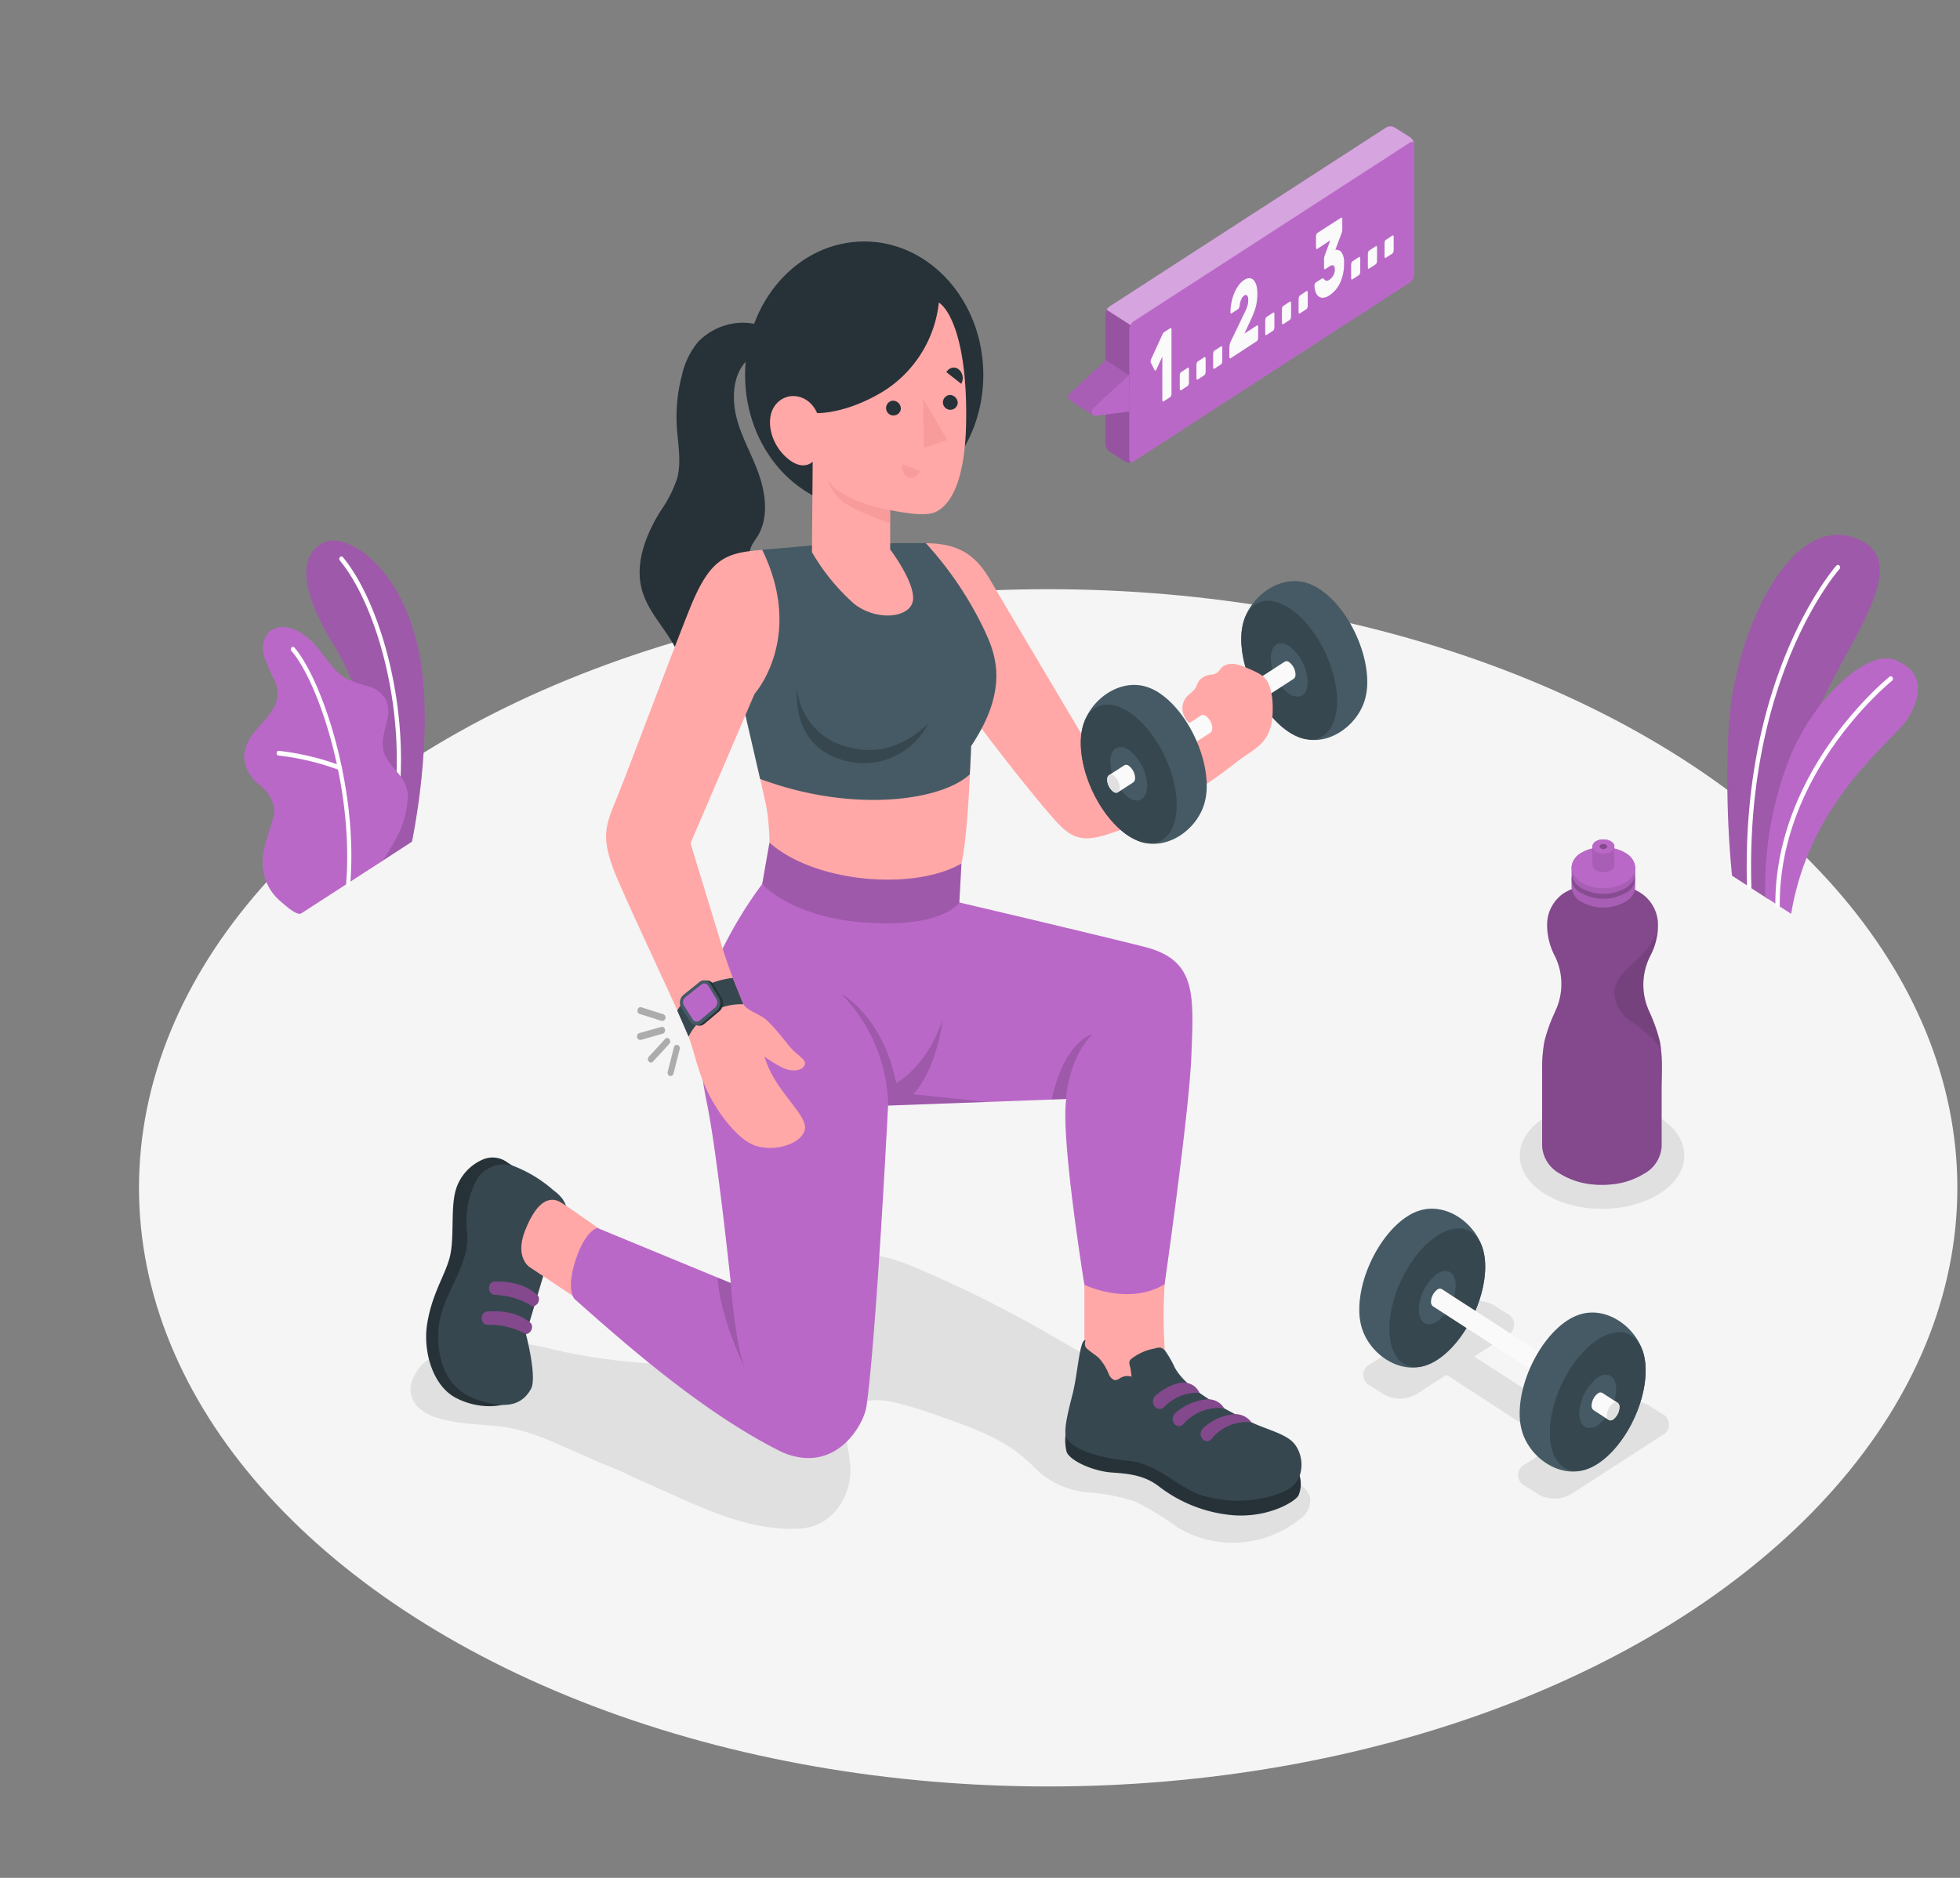 <svg xmlns="http://www.w3.org/2000/svg" xmlns:xlink="http://www.w3.org/1999/xlink" width="240" height="230" viewBox="0 0 240 230">
  <rect x="0" y="0" width="240" height="230" fill="#808080" stroke="none"/>
  <defs>
    <clipPath id="clip-path">
      <rect id="Rectangle_124" data-name="Rectangle 124" width="240" height="230" transform="translate(0.25)" fill="#fff" stroke="#707070" stroke-width="1"/>
    </clipPath>
  </defs>
  <g id="Mask_Group_5" data-name="Mask Group 5" transform="translate(-0.25)" clip-path="url(#clip-path)">
    <g id="Workout-amico_1_" data-name="Workout-amico (1)" transform="translate(17.269 15.478)">
      <g id="freepik--Floor--inject-16--inject-53" transform="translate(0 56.686)">
        <ellipse id="freepik--floor--inject-16--inject-53-2" data-name="freepik--floor--inject-16--inject-53" cx="111.328" cy="73.32" rx="111.328" ry="73.32" fill="#f5f5f5"/>
      </g>
      <g id="freepik--Shadows--inject-16--inject-53" transform="translate(33.251 119.531)">
        <path id="freepik--Shadow--inject-16--inject-53" d="M88.326,352.719c2.754.612,5.643.45,8.4,1.073a30.525,30.525,0,0,1,5.521,2q2.427,1.046,4.845,2.135a37.5,37.5,0,0,1,4.2,1.842c6.534,2.731,13.171,6.661,20.368,6.19a6.185,6.185,0,0,0,4.456-2.451,7.763,7.763,0,0,0,1.561-5.282c-.1-1.533-.649-3.05-.467-4.578.537-4.092,3.888-3.663,6.581-2.967,1.573.408,3.122.905,4.667,1.46,4.042,1.455,8.3,2.815,11.514,6.1a10.582,10.582,0,0,0,6.856,3.3,23.425,23.425,0,0,1,5.736,1.109,33.153,33.153,0,0,1,5.134,3.139,13.091,13.091,0,0,0,14.987-.958,2.81,2.81,0,0,0,1.325-2.4c-.345-2.365-3.878-2.846-5.377-3.84-2.7-1.8-5.419-3.584-8.154-5.326q-8.214-5.232-16.615-10.046a152.424,152.424,0,0,0-18.38-9.3c-3.113-1.266-6.665-2.334-9.643-.7-2.4,1.313-3.351,3.809-4.91,6.028a17.686,17.686,0,0,1-5.465,5.353,12.708,12.708,0,0,1-5.512,1.235,73.393,73.393,0,0,1-18.669-1.81,29.922,29.922,0,0,0-7.883-.984c-2.838.194-7.468,1.01-9.04,4.081a4.558,4.558,0,0,0-.527,1.57,3.123,3.123,0,0,0,.933,2.412,5.284,5.284,0,0,0,2.147,1.235A12.4,12.4,0,0,0,88.326,352.719Z" transform="translate(-83.832 -313.755)" fill="#e0e0e0"/>
        <ellipse id="freepik--shadow--inject-16--inject-53-2" data-name="freepik--shadow--inject-16--inject-53" cx="10.077" cy="6.525" rx="10.077" ry="6.525" transform="translate(135.821)" fill="#e0e0e0"/>
        <path id="freepik--shadow--inject-16--inject-53-3" data-name="freepik--shadow--inject-16--inject-53" d="M355.21,366.959l-1.647-1.046a1.441,1.441,0,0,1,0-2.616l3.65-2.381-13.255-8.6-3.664,2.375a4.04,4.04,0,0,1-4.042,0l-1.648-1.046a1.441,1.441,0,0,1,0-2.616l11.127-7.221a4.04,4.04,0,0,1,4.042,0l1.643,1.046a1.438,1.438,0,0,1,0,2.616l-4.047,2.616,13.269,8.591,4.051-2.616a4.04,4.04,0,0,1,4.042,0l1.648,1.046a1.441,1.441,0,0,1,0,2.616l-11.127,7.2a4.04,4.04,0,0,1-4.042.037Z" transform="translate(-217.116 -318.943)" fill="#e0e0e0"/>
      </g>
      <g id="freepik--Plants--inject-16--inject-53" transform="translate(12.864 50.031)">
        <g id="freepik--plants--inject-16--inject-53-2" data-name="freepik--plants--inject-16--inject-53" transform="translate(181.591)">
          <path id="Path_1133" data-name="Path 1133" d="M434.288,208.571l-4.448-2.878a121.338,121.338,0,0,1-.364-18.941c1.017-11.621,7.71-25.6,15.7-22.316s-3.664,15.116-6.254,24.968S434.288,208.571,434.288,208.571Z" transform="translate(-429.228 -163.951)" fill="#ba68c8"/>
          <path id="Path_1134" data-name="Path 1134" d="M434.288,208.571l-4.448-2.878a121.338,121.338,0,0,1-.364-18.941c1.017-11.621,7.71-25.6,15.7-22.316s-3.664,15.116-6.254,24.968S434.288,208.571,434.288,208.571Z" transform="translate(-429.228 -163.951)" opacity="0.15"/>
          <path id="Path_1135" data-name="Path 1135" d="M434.7,210.707h0a.291.291,0,0,0,.257-.309c-.779-25.816,10.683-38.8,10.8-38.928a.331.331,0,0,0-.018-.4.25.25,0,0,0-.36-.025c-.121.131-11.747,13.3-10.959,39.378a.315.315,0,0,0,.086.21A.25.25,0,0,0,434.7,210.707Z" transform="translate(-431.974 -167.3)" fill="#fff"/>
          <path id="Path_1136" data-name="Path 1136" d="M442.4,224.161l-3.164-2.051a43.358,43.358,0,0,1,2.665-16.22c2.8-7.749,9.708-14.174,13.19-12.824s3.393,4.118,1.694,7.016S444.771,209.9,442.4,224.161Z" transform="translate(-434.549 -177.746)" fill="#ba68c8"/>
          <path id="Path_1137" data-name="Path 1137" d="M442.17,225.37h0a.289.289,0,0,0,.271-.3c-.065-16.319,13.6-27.349,13.745-27.459a.328.328,0,0,0,.061-.424.26.26,0,0,0-.174-.124.241.241,0,0,0-.2.056c-.14.11-14.034,11.323-13.974,27.956A.293.293,0,0,0,442.17,225.37Z" transform="translate(-435.985 -179.735)" fill="#fff"/>
        </g>
        <g id="freepik--plants--inject-16--inject-53-3" data-name="freepik--plants--inject-16--inject-53" transform="translate(0 0.696)">
          <path id="Path_1138" data-name="Path 1138" d="M65.692,204.591l3.734-2.428s2.236-10.391,1.358-19.762c-1.251-13.149-8.975-18.093-11.911-16.963s-3.785,4.96,1.073,12.793C62.793,182.866,66.336,192.494,65.692,204.591Z" transform="translate(-48.863 -165.282)" fill="#ba68c8"/>
          <g id="Group_382" data-name="Group 382" transform="translate(7.623)" opacity="0.15">
            <path id="Path_1139" data-name="Path 1139" d="M65.692,204.591l3.734-2.428s2.236-10.391,1.358-19.762c-1.251-13.149-8.975-18.093-11.911-16.963s-3.785,4.96,1.073,12.793C62.793,182.866,66.336,192.494,65.692,204.591Z" transform="translate(-56.486 -165.282)"/>
          </g>
          <path id="Path_1140" data-name="Path 1140" d="M71.862,201.268h-.037a.254.254,0,0,1-.172-.118.316.316,0,0,1-.042-.222C73.664,188.8,69.883,175.175,65.2,169.5a.319.319,0,0,1,.024-.4.241.241,0,0,1,.359,0c4.765,5.755,8.62,19.626,6.534,31.917a.263.263,0,0,1-.257.246Z" transform="translate(-53.479 -167.066)" fill="#fff"/>
          <path id="Path_1141" data-name="Path 1141" d="M47.161,220.633c-.593.34-2.17-1.172-2.609-1.538a6.109,6.109,0,0,1-1.722-2.454,6.48,6.48,0,0,1-.3-3.49A14.977,14.977,0,0,1,43,211.33c.182-.591.359-1.177.541-1.763a5.036,5.036,0,0,0,.313-1.795,4.709,4.709,0,0,0-1.867-2.93,4.639,4.639,0,0,1-1.83-3.485,5.438,5.438,0,0,1,1.325-2.993c.667-.858,1.447-1.606,2.058-2.511a3.94,3.94,0,0,0,.742-2.276,4.141,4.141,0,0,0-.383-1.455,21.747,21.747,0,0,1-1.265-2.946,3.14,3.14,0,0,1,.579-3.024,2.843,2.843,0,0,1,2.292-.523,4.919,4.919,0,0,1,2.063.947c2.03,1.418,3.094,4.259,5.26,5.384a20.642,20.642,0,0,0,2.656.905,3.37,3.37,0,0,1,2.133,1.821c.733,1.863-.877,4.024-.392,5.986.429,1.737,1.867,2.475,2.642,4.06a4.06,4.06,0,0,1,.289,2.26,11.754,11.754,0,0,1-1.013,3.736,34,34,0,0,1-2,3.448Z" transform="translate(-40.152 -174.967)" fill="#ba68c8"/>
          <path id="Path_1142" data-name="Path 1142" d="M59.443,219.464h0a.29.29,0,0,1-.243-.319c.933-11.537-3.332-24.592-6.7-28.479a.319.319,0,0,1,0-.413.242.242,0,0,1,.369,0C56.3,194.265,60.68,207.5,59.7,219.2A.271.271,0,0,1,59.443,219.464Z" transform="translate(-46.698 -177.146)" fill="#fff"/>
          <path id="Path_1143" data-name="Path 1143" d="M56.432,216.852a.186.186,0,0,1-.075,0,31.538,31.538,0,0,0-7.421-1.774.254.254,0,0,1-.178-.1.317.317,0,0,1-.06-.215.29.29,0,0,1,.09-.2.229.229,0,0,1,.194-.06,31.991,31.991,0,0,1,7.552,1.805.3.3,0,0,1,.159.331.27.27,0,0,1-.262.234Z" transform="translate(-44.709 -188.745)" fill="#fff"/>
        </g>
      </g>
      <g id="freepik--Dumbbell--inject-16--inject-53" transform="translate(149.421 132.563)">
        <g id="freepik--dumbbell--inject-16--inject-53-2" data-name="freepik--dumbbell--inject-16--inject-53">
          <path id="Path_1144" data-name="Path 1144" d="M347.9,326.732h0c-.877-3.207-4.448-5.86-7.79-4.814h0a6.021,6.021,0,0,0-1.5.717c-3.244,2.093-5.867,7.194-5.867,11.391a7.571,7.571,0,0,0,.261,2.093h0c.873,3.207,4.448,5.844,7.79,4.793h0a6.021,6.021,0,0,0,1.5-.717c3.239-2.093,5.867-7.2,5.867-11.4a7.633,7.633,0,0,0-.261-2.067Z" transform="translate(-332.738 -321.687)" fill="#455a64"/>
          <path id="Path_1145" data-name="Path 1145" d="M346.5,342.384c3.239-2.093,5.867-7.2,5.867-11.4s-2.628-5.9-5.867-3.8-5.867,7.194-5.867,11.391S343.258,344.482,346.5,342.384Z" transform="translate(-336.947 -323.881)" fill="#37474f"/>
          <path id="Path_1146" data-name="Path 1146" d="M350.624,336.586c1.246-.806,2.254-.152,2.254,1.465a5.752,5.752,0,0,1-2.254,4.379c-1.246.806-2.254.152-2.254-1.46A5.764,5.764,0,0,1,350.624,336.586Z" transform="translate(-341.074 -328.626)" fill="#455a64"/>
          <path id="Path_1147" data-name="Path 1147" d="M353.084,340.987a1.972,1.972,0,0,1-.77,1.5.506.506,0,0,1-.518.078l-.056-.037a.671.671,0,0,1-.2-.523,1.987,1.987,0,0,1,.775-1.5.5.5,0,0,1,.518-.073l.056.031A.666.666,0,0,1,353.084,340.987Z" transform="translate(-342.763 -330.604)" fill="#37474f"/>
          <path id="Path_1148" data-name="Path 1148" d="M365.48,349.008a1.978,1.978,0,0,1-.77,1.5.6.6,0,0,1-.336.115.474.474,0,0,1-.257-.084L351.8,342.567l-.056-.037a.671.671,0,0,1-.2-.523,1.987,1.987,0,0,1,.775-1.5.5.5,0,0,1,.518-.073l.056.031,12.322,7.974A.628.628,0,0,1,365.48,349.008Z" transform="translate(-342.763 -330.604)" fill="#fafafa"/>
          <path id="Path_1149" data-name="Path 1149" d="M389.993,351.035h0c-.873-3.207-4.448-5.86-7.79-4.808h0a6.121,6.121,0,0,0-1.508.717c-3.239,2.093-5.867,7.2-5.867,11.4a7.758,7.758,0,0,0,.261,2.093h0c.877,3.207,4.448,5.844,7.79,4.8h0a5.916,5.916,0,0,0,1.5-.717c3.239-2.093,5.867-7.2,5.867-11.391A7.643,7.643,0,0,0,389.993,351.035Z" transform="translate(-355.184 -333.275)" fill="#455a64"/>
          <path id="Path_1150" data-name="Path 1150" d="M388.607,366.689c3.239-2.093,5.867-7.2,5.867-11.391s-2.628-5.9-5.867-3.8-5.871,7.2-5.867,11.4S385.363,368.788,388.607,366.689Z" transform="translate(-359.403 -335.472)" fill="#37474f"/>
          <path id="Path_1151" data-name="Path 1151" d="M392.729,360.895c1.246-.806,2.254-.157,2.254,1.46a5.752,5.752,0,0,1-2.254,4.379c-1.246.806-2.259.152-2.259-1.46A5.756,5.756,0,0,1,392.729,360.895Z" transform="translate(-363.525 -340.215)" fill="#455a64"/>
          <path id="Path_1152" data-name="Path 1152" d="M395.234,365.284a1.978,1.978,0,0,1-.77,1.5.506.506,0,0,1-.518.079.161.161,0,0,1-.056-.037.67.67,0,0,1-.2-.523,1.982,1.982,0,0,1,.775-1.507.506.506,0,0,1,.513-.073l.056.037a.653.653,0,0,1,.2.523Z" transform="translate(-365.241 -342.187)" fill="#37474f"/>
          <path id="Path_1153" data-name="Path 1153" d="M397.1,366.5a1.961,1.961,0,0,1-.77,1.5.6.6,0,0,1-.336.115.431.431,0,0,1-.257-.084l-1.792-1.162a.16.16,0,0,1-.056-.037.67.67,0,0,1-.2-.523,1.982,1.982,0,0,1,.775-1.507.506.506,0,0,1,.513-.073l.056.037,1.8,1.156a.635.635,0,0,1,.271.581Z" transform="translate(-365.241 -342.187)" fill="#fafafa"/>
          <path id="Path_1154" data-name="Path 1154" d="M399.233,367.584a1.978,1.978,0,0,1-.77,1.507.514.514,0,0,1-.518.073l-.056-.037a.659.659,0,0,1-.2-.523,1.982,1.982,0,0,1,.775-1.5.506.506,0,0,1,.518-.078l.056.037A.666.666,0,0,1,399.233,367.584Z" transform="translate(-367.374 -343.284)" fill="#e0e0e0"/>
        </g>
      </g>
      <g id="freepik--Bottle--inject-16--inject-53" transform="translate(171.801 87.332)">
        <g id="freepik--Water--inject-16--inject-53">
          <path id="Path_1155" data-name="Path 1155" d="M395.126,262.3a19.947,19.947,0,0,0-1.176-3.411c-.051-.126-.107-.251-.163-.372a7.777,7.777,0,0,1,.084-6.593l.107-.209a8.172,8.172,0,0,0,.91-3.882,4.68,4.68,0,0,0-1.974-3.663,7.008,7.008,0,0,0-.933-.523,1.766,1.766,0,0,1-.994-1.627V240.01H385.25v2.009a1.752,1.752,0,0,1-1,1.617,6.126,6.126,0,0,0-.933.492,4.677,4.677,0,0,0-2,3.663,8.2,8.2,0,0,0,.882,3.888l.1.194a7.759,7.759,0,0,1,.047,6.608c-.056.126-.112.246-.163.371a19.38,19.38,0,0,0-1.2,3.4,17.9,17.9,0,0,0-.28,3.464l0,9.345a4.108,4.108,0,0,0,2.128,3.359,9.255,9.255,0,0,0,4.149,1.36,11.419,11.419,0,0,0,2.072,0,9.25,9.25,0,0,0,4.126-1.319,4.089,4.089,0,0,0,2.156-3.338v-6.771c0-.842.033-1.721.037-2.616A17.817,17.817,0,0,0,395.126,262.3Z" transform="translate(-380.69 -237.514)" fill="#ba68c8"/>
          <path id="Path_1156" data-name="Path 1156" d="M395.126,262.3a19.947,19.947,0,0,0-1.176-3.411c-.051-.126-.107-.251-.163-.372a7.777,7.777,0,0,1,.084-6.593l.107-.209a8.172,8.172,0,0,0,.91-3.882,4.68,4.68,0,0,0-1.974-3.663,7.008,7.008,0,0,0-.933-.523,1.766,1.766,0,0,1-.994-1.627V240.01H385.25v2.009a1.752,1.752,0,0,1-1,1.617,6.126,6.126,0,0,0-.933.492,4.677,4.677,0,0,0-2,3.663,8.2,8.2,0,0,0,.882,3.888l.1.194a7.759,7.759,0,0,1,.047,6.608c-.056.126-.112.246-.163.371a19.38,19.38,0,0,0-1.2,3.4,17.9,17.9,0,0,0-.28,3.464l0,9.345a4.108,4.108,0,0,0,2.128,3.359,9.255,9.255,0,0,0,4.149,1.36,11.419,11.419,0,0,0,2.072,0,9.25,9.25,0,0,0,4.126-1.319,4.089,4.089,0,0,0,2.156-3.338v-6.771c0-.842.033-1.721.037-2.616A17.817,17.817,0,0,0,395.126,262.3Z" transform="translate(-380.69 -237.514)" opacity="0.3"/>
          <path id="Path_1157" data-name="Path 1157" d="M403.974,259.6l.107-.209a8.134,8.134,0,0,0,.891-3.286,6.242,6.242,0,0,1-.546,1.329,12.2,12.2,0,0,1-2.581,3.024c-.985.9-2.077,1.92-2.2,3.338a4.187,4.187,0,0,0,1.722,3.443,29.982,29.982,0,0,1,3.01,2.37,8.369,8.369,0,0,1,1,1.4q-.049-.527-.149-1.046a19.8,19.8,0,0,0-1.176-3.411c-.051-.126-.107-.251-.163-.371A7.777,7.777,0,0,1,403.974,259.6Z" transform="translate(-390.793 -245.185)" opacity="0.1"/>
          <path id="Path_1158" data-name="Path 1158" d="M388.43,241.966v1.083a2.2,2.2,0,0,0,1.139,1.795,5.488,5.488,0,0,0,5.507,0,2.639,2.639,0,0,0,.859-.832,1.77,1.77,0,0,0,.289-.942v-1.1a1.248,1.248,0,0,0-.028-.293,2.307,2.307,0,0,0-1.1-1.5l-.056-.037a5.54,5.54,0,0,0-5.456,0,2.284,2.284,0,0,0-1.115,1.486A1.339,1.339,0,0,0,388.43,241.966Z" transform="translate(-384.817 -237.236)" fill="#ba68c8"/>
          <path id="Path_1159" data-name="Path 1159" d="M388.43,241.966v1.083a2.2,2.2,0,0,0,1.139,1.795,5.488,5.488,0,0,0,5.507,0,2.639,2.639,0,0,0,.859-.832,1.77,1.77,0,0,0,.289-.942v-1.1a1.248,1.248,0,0,0-.028-.293,2.307,2.307,0,0,0-1.1-1.5l-.056-.037a5.54,5.54,0,0,0-5.456,0,2.284,2.284,0,0,0-1.115,1.486A1.339,1.339,0,0,0,388.43,241.966Z" transform="translate(-384.817 -237.236)" opacity="0.1"/>
          <path id="Path_1160" data-name="Path 1160" d="M395.068,243.8a1.963,1.963,0,0,0,0-3.568,5.488,5.488,0,0,0-5.507,0,1.958,1.958,0,0,0,0,3.563A5.488,5.488,0,0,0,395.068,243.8Z" transform="translate(-384.809 -237.268)" opacity="0.2"/>
          <path id="Path_1161" data-name="Path 1161" d="M388.44,239.578v.654a1.375,1.375,0,0,0,.033.3,2.289,2.289,0,0,0,1.106,1.491,4.967,4.967,0,0,0,2.432.738,5.259,5.259,0,0,0,3.08-.717,2.769,2.769,0,0,0,.854-.827,1.724,1.724,0,0,0,.257-.649,1.267,1.267,0,0,0,.033-.3v-.67a2.19,2.19,0,0,0-1.129-1.789l-.21-.126a5.544,5.544,0,0,0-5.3.1A2.188,2.188,0,0,0,388.44,239.578Z" transform="translate(-384.823 -236.109)" fill="#ba68c8"/>
          <path id="Path_1162" data-name="Path 1162" d="M388.44,239.578v.654a1.375,1.375,0,0,0,.033.3,2.289,2.289,0,0,0,1.106,1.491,4.967,4.967,0,0,0,2.432.738,5.259,5.259,0,0,0,3.08-.717,2.769,2.769,0,0,0,.854-.827,1.724,1.724,0,0,0,.257-.649,1.267,1.267,0,0,0,.033-.3v-.67a2.19,2.19,0,0,0-1.129-1.789l-.21-.126a5.544,5.544,0,0,0-5.3.1A2.188,2.188,0,0,0,388.44,239.578Z" transform="translate(-384.823 -236.109)" opacity="0.1"/>
          <path id="Path_1163" data-name="Path 1163" d="M388.44,239.556c0,1.387,1.736,2.517,3.888,2.527s3.9-1.1,3.9-2.491-1.736-2.522-3.888-2.532S388.445,238.169,388.44,239.556Z" transform="translate(-384.823 -236.108)" fill="#ba68c8"/>
          <path id="Path_1164" data-name="Path 1164" d="M393.906,236.118v2.26a.4.4,0,0,0,0,.1.8.8,0,0,0,.383.523,1.684,1.684,0,0,0,.845.256,1.827,1.827,0,0,0,1.064-.251,1,1,0,0,0,.3-.283.646.646,0,0,0,.089-.225.8.8,0,0,0,0-.1v-2.271a.754.754,0,0,0-.392-.617l-.075-.042a1.9,1.9,0,0,0-1.834.031.769.769,0,0,0-.378.617Z" transform="translate(-387.736 -235.244)" fill="#ba68c8"/>
          <path id="Path_1165" data-name="Path 1165" d="M393.906,236.118v2.26a.4.4,0,0,0,0,.1.8.8,0,0,0,.383.523,1.684,1.684,0,0,0,.845.256,1.827,1.827,0,0,0,1.064-.251,1,1,0,0,0,.3-.283.646.646,0,0,0,.089-.225.8.8,0,0,0,0-.1v-2.271a.754.754,0,0,0-.392-.617l-.075-.042a1.9,1.9,0,0,0-1.834.031.769.769,0,0,0-.378.617Z" transform="translate(-387.736 -235.244)" opacity="0.1"/>
          <path id="Path_1166" data-name="Path 1166" d="M393.91,236.1c0,.481.6.874,1.349.879s1.349-.387,1.353-.863-.6-.874-1.349-.879S393.915,235.638,393.91,236.1Z" transform="translate(-387.74 -235.24)" fill="#ba68c8"/>
          <path id="Path_1167" data-name="Path 1167" d="M395.78,236.619c0,.173.215.309.467.309s.467-.136.467-.3-.215-.309-.467-.314S395.78,236.446,395.78,236.619Z" transform="translate(-388.737 -235.75)" fill="#ba68c8" opacity="0.5"/>
          <path id="Path_1168" data-name="Path 1168" d="M395.78,236.619c0,.173.215.309.467.309s.467-.136.467-.3-.215-.309-.467-.314S395.78,236.446,395.78,236.619Z" transform="translate(-388.737 -235.75)" opacity="0.3"/>
        </g>
      </g>
      <g id="freepik--speech-bubble--inject-16--inject-53" transform="translate(113.79 0)">
        <g id="freepik--speach-bubble--inject-16--inject-53">
          <path id="Path_1169" data-name="Path 1169" d="M300.5,68.474,266.643,90.392a1.336,1.336,0,0,0-.523,1.015v15.78a1.312,1.312,0,0,0,.527,1.01l1.867,1.177a1.063,1.063,0,0,0,1.045,0L303.4,87.446a1.319,1.319,0,0,0,.523-1.01V70.651a1.319,1.319,0,0,0-.523-1.01l-1.867-1.172a1.059,1.059,0,0,0-1.036.005Z" transform="translate(-261.581 -68.333)" fill="#ba68c8"/>
          <path id="Path_1170" data-name="Path 1170" d="M272.38,110.76V95.005a1.334,1.334,0,0,1,.523-1.046L306.74,72.046c.289-.188.523-.037.523.335V88.167a1.319,1.319,0,0,1-.523,1.01L272.884,111.1C272.613,111.283,272.38,111.136,272.38,110.76Z" transform="translate(-264.919 -70.063)" fill="#ba68c8"/>
          <path id="Path_1171" data-name="Path 1171" d="M269.57,129.849a1.075,1.075,0,0,1-1.045,0l-1.867-1.177a1.311,1.311,0,0,1-.527-1V111.886a1.3,1.3,0,0,1,.168-.6l2.908,1.863a1.289,1.289,0,0,0-.154.576v15.781C269.047,129.849,269.262,130.048,269.57,129.849Z" transform="translate(-261.586 -88.812)" opacity="0.2"/>
          <path id="Path_1172" data-name="Path 1172" d="M304.125,70.543c-.042-.3-.257-.4-.518-.235L269.751,92.226a1.114,1.114,0,0,0-.369.439L266.47,90.8a1.144,1.144,0,0,1,.359-.419L300.69,68.471a1.039,1.039,0,0,1,1.045,0l1.867,1.172a1.323,1.323,0,0,1,.523.9Z" transform="translate(-261.767 -68.33)" fill="#fff" opacity="0.4"/>
          <path id="Path_1173" data-name="Path 1173" d="M259.505,129.821c-.331-.22-2.8-1.769-2.866-1.821a.526.526,0,0,1-.241-.389.562.562,0,0,1,.138-.448l4.443-4.123,2.875,1.831L259.417,129a.594.594,0,0,0-.122.433A.563.563,0,0,0,259.505,129.821Z" transform="translate(-256.394 -94.414)" fill="#ba68c8"/>
          <path id="Path_1174" data-name="Path 1174" d="M259.505,129.821c-.331-.22-2.8-1.769-2.866-1.821a.526.526,0,0,1-.241-.389.562.562,0,0,1,.138-.448l4.443-4.123,2.875,1.831L259.417,129a.594.594,0,0,0-.122.433A.563.563,0,0,0,259.505,129.821Z" transform="translate(-256.394 -94.414)" opacity="0.1"/>
          <path id="Path_1175" data-name="Path 1175" d="M267.144,126.5l-4.443,4.123a.569.569,0,0,0-.109.556.476.476,0,0,0,.408.339l4.145-.523Z" transform="translate(-259.684 -96.064)" fill="#ba68c8"/>
          <path id="Path_1176" data-name="Path 1176" d="M278.04,119.807a.465.465,0,0,1-.033-.225.829.829,0,0,1,.07-.262l1.3-2.836.117-.246a.505.505,0,0,1,.163-.2l.737-.476a.074.074,0,0,1,.117,0,.331.331,0,0,1,.047.2v7.8a.735.735,0,0,1-.047.262.316.316,0,0,1-.117.167l-.793.523a.078.078,0,0,1-.117,0,.332.332,0,0,1-.047-.2v-5.285l-.723,1.57a.231.231,0,0,1-.121.141.1.1,0,0,1-.107-.052Z" transform="translate(-267.919 -90.836)" fill="#fafafa"/>
          <path id="Path_1177" data-name="Path 1177" d="M286.769,126.625a.735.735,0,0,1-.047.262.316.316,0,0,1-.117.167l-.793.523a.077.077,0,0,1-.063.014.084.084,0,0,1-.053-.04.32.32,0,0,1-.047-.194v-1.57a.735.735,0,0,1,.047-.262.316.316,0,0,1,.117-.167l.793-.523a.078.078,0,0,1,.117,0,.331.331,0,0,1,.047.2Z" transform="translate(-271.995 -95.258)" fill="#fafafa"/>
          <path id="Path_1178" data-name="Path 1178" d="M291.144,124.115a.721.721,0,0,1-.051.262.388.388,0,0,1-.112.173l-.8.523a.073.073,0,0,1-.112,0,.325.325,0,0,1-.051-.2V123.3a.72.72,0,0,1,.051-.262.335.335,0,0,1,.112-.173l.8-.523a.073.073,0,0,1,.112,0,.325.325,0,0,1,.051.2Z" transform="translate(-274.325 -94.071)" fill="#fafafa"/>
          <path id="Path_1179" data-name="Path 1179" d="M295.519,121.591a.735.735,0,0,1-.047.262.316.316,0,0,1-.117.167l-.793.523a.078.078,0,0,1-.117,0,.331.331,0,0,1-.047-.2v-1.57a.717.717,0,0,1,.047-.262.359.359,0,0,1,.117-.173l.793-.523a.082.082,0,0,1,.117,0,.338.338,0,0,1,.047.2Z" transform="translate(-276.661 -92.866)" fill="#fafafa"/>
          <path id="Path_1180" data-name="Path 1180" d="M302.08,105.806a6.95,6.95,0,0,1-.037.7,5.8,5.8,0,0,1-.121.717,7.1,7.1,0,0,1-.233.759c-.093.262-.21.523-.345.832l-.849,1.826,1.522-.984a.073.073,0,0,1,.112,0,.336.336,0,0,1,.051.2v1.282a.744.744,0,0,1-.051.262.339.339,0,0,1-.112.167l-3.2,2.093a.078.078,0,0,1-.117,0,.366.366,0,0,1-.047-.2v-1.046a2.179,2.179,0,0,1,.042-.408,1.365,1.365,0,0,1,.135-.413l1.811-3.762a3.334,3.334,0,0,0,.266-.743,2.917,2.917,0,0,0,.056-.523q.005-.112,0-.225a1.071,1.071,0,0,0-.07-.256.3.3,0,0,0-.154-.157.291.291,0,0,0-.271.063.826.826,0,0,0-.275.293,1.937,1.937,0,0,0-.163.366,2.172,2.172,0,0,0-.089.351,1.188,1.188,0,0,1-.037.251.705.705,0,0,1-.093.283.54.54,0,0,1-.149.152l-.747.481a.064.064,0,0,1-.093,0,.3.3,0,0,1-.037-.162,6.489,6.489,0,0,1,.107-1.083,6.192,6.192,0,0,1,.313-1.109,4.711,4.711,0,0,1,.523-1,2.6,2.6,0,0,1,.733-.727,1.106,1.106,0,0,1,.709-.225.757.757,0,0,1,.509.3,1.754,1.754,0,0,1,.313.7,4.406,4.406,0,0,1,.093.958Z" transform="translate(-278.928 -85.264)" fill="#fafafa"/>
          <path id="Path_1181" data-name="Path 1181" d="M309.189,113.694a.717.717,0,0,1-.047.262.334.334,0,0,1-.117.173l-.793.523a.078.078,0,0,1-.117,0,.331.331,0,0,1-.047-.2v-1.57a.718.718,0,0,1,.047-.262.391.391,0,0,1,.117-.173l.793-.523a.078.078,0,0,1,.117,0,.332.332,0,0,1,.047.2Z" transform="translate(-283.95 -89.103)" fill="#fafafa"/>
          <path id="Path_1182" data-name="Path 1182" d="M313.569,111.146a.745.745,0,0,1-.051.262.339.339,0,0,1-.112.167l-.793.523a.077.077,0,0,1-.063.014.084.084,0,0,1-.053-.04.332.332,0,0,1-.047-.2V110.3a.734.734,0,0,1,.047-.262.36.36,0,0,1,.117-.173l.793-.523a.073.073,0,0,1,.112,0,.336.336,0,0,1,.051.2Z" transform="translate(-286.286 -87.873)" fill="#fafafa"/>
          <path id="Path_1183" data-name="Path 1183" d="M317.94,108.649a.718.718,0,0,1-.047.262.359.359,0,0,1-.117.173l-.793.523a.073.073,0,0,1-.112,0,.337.337,0,0,1-.051-.2v-1.57a.7.7,0,0,1,.051-.256.309.309,0,0,1,.112-.173l.793-.523a.078.078,0,0,1,.117,0,.332.332,0,0,1,.047.2Z" transform="translate(-288.617 -86.7)" fill="#fafafa"/>
          <path id="Path_1184" data-name="Path 1184" d="M324.239,89.7a.073.073,0,0,1,.112,0,.331.331,0,0,1,.047.2v1.282a.912.912,0,0,1-.042.267c-.028.089-.051.167-.075.23l-.737,1.952a.775.775,0,0,1,.77.314,2.2,2.2,0,0,1,.3,1.324,5.5,5.5,0,0,1-.467,2.36,3.682,3.682,0,0,1-1.321,1.57,1.572,1.572,0,0,1-.775.293.8.8,0,0,1-.565-.173,1.2,1.2,0,0,1-.355-.523A2.452,2.452,0,0,1,321,98a.665.665,0,0,1,.037-.215.355.355,0,0,1,.093-.141l.765-.492q.126-.086.2,0l.145.152a.445.445,0,0,0,.215.11.549.549,0,0,0,.373-.126,1.537,1.537,0,0,0,.467-.523,1.4,1.4,0,0,0,.191-.738c0-.283-.065-.445-.191-.492a.552.552,0,0,0-.467.115l-.5.33a.078.078,0,0,1-.117,0,.331.331,0,0,1-.047-.2V94.735a.882.882,0,0,1,.042-.267q.042-.141.084-.251l.639-1.758-1.582,1.046a.078.078,0,0,1-.117,0,.332.332,0,0,1-.047-.2V92a.716.716,0,0,1,.047-.262.334.334,0,0,1,.117-.173Z" transform="translate(-290.847 -78.505)" fill="#fafafa"/>
          <path id="Path_1185" data-name="Path 1185" d="M331.719,100.674a.718.718,0,0,1-.047.262.36.36,0,0,1-.117.173l-.793.523a.073.073,0,0,1-.112,0,.324.324,0,0,1-.051-.2v-1.57a.721.721,0,0,1,.051-.262.336.336,0,0,1,.112-.173l.793-.523a.078.078,0,0,1,.117,0,.332.332,0,0,1,.047.2Z" transform="translate(-295.966 -82.895)" fill="#fafafa"/>
          <path id="Path_1186" data-name="Path 1186" d="M336.119,98.151a.855.855,0,0,1-.047.262.342.342,0,0,1-.117.167l-.793.523a.074.074,0,0,1-.117,0,.332.332,0,0,1-.047-.2v-1.57a.717.717,0,0,1,.047-.262.36.36,0,0,1,.117-.173l.793-.523a.082.082,0,0,1,.117,0,.378.378,0,0,1,.047.2Z" transform="translate(-298.312 -81.691)" fill="#fafafa"/>
          <path id="Path_1187" data-name="Path 1187" d="M340.49,95.63a.717.717,0,0,1-.047.262.388.388,0,0,1-.112.173l-.8.523a.073.073,0,0,1-.112,0,.336.336,0,0,1-.051-.2v-1.57a.744.744,0,0,1,.051-.262.339.339,0,0,1,.112-.167l.8-.523a.073.073,0,0,1,.112,0,.331.331,0,0,1,.047.2Z" transform="translate(-300.643 -80.493)" fill="#fafafa"/>
        </g>
      </g>
      <g id="freepik--Character--inject-16--inject-53" transform="translate(35.161 14.096)">
        <g id="freepik--character--inject-16--inject-53-2" data-name="freepik--character--inject-16--inject-53">
          <g id="Group_383" data-name="Group 383" transform="translate(25.82 93.781)" opacity="0.3">
            <path id="Path_1188" data-name="Path 1188" d="M146.37,276.183a.135.135,0,0,1-.065,0l-2.674-.848a.374.374,0,0,1-.227-.2.453.453,0,0,1-.025-.323.414.414,0,0,1,.18-.254.338.338,0,0,1,.287-.034l2.674.848a.417.417,0,0,1,.272.477.377.377,0,0,1-.407.334Z" transform="translate(-143.307 -274.506)"/>
            <path id="Path_1189" data-name="Path 1189" d="M143.57,280.7a.4.4,0,0,1-.322-.383.419.419,0,0,1,.266-.434l2.688-.759a.33.33,0,0,1,.292.034.407.407,0,0,1,.175.264.458.458,0,0,1-.032.326.376.376,0,0,1-.234.2l-2.693.764A.476.476,0,0,1,143.57,280.7Z" transform="translate(-143.247 -276.698)"/>
            <path id="Path_1190" data-name="Path 1190" d="M146.451,284.737a.377.377,0,0,1-.233-.126.456.456,0,0,1,0-.586l1.993-2.166a.337.337,0,0,1,.518,0,.449.449,0,0,1,0,.586l-1.993,2.171a.356.356,0,0,1-.285.12Z" transform="translate(-144.774 -277.954)"/>
            <path id="Path_1191" data-name="Path 1191" d="M151.614,287.142h-.065a.384.384,0,0,1-.226-.2.464.464,0,0,1-.03-.322l.756-2.993a.365.365,0,0,1,.455-.285.422.422,0,0,1,.254.51L152,286.844A.368.368,0,0,1,151.614,287.142Z" transform="translate(-147.529 -278.711)"/>
          </g>
          <path id="Path_1192" data-name="Path 1192" d="M260.63,184.7l-6.67,4.317-14.651,2.375s-10.707-18.009-12.345-20.84-3.552-4.646-7.995-4.641l.84,14.368c.14.46,8.994,12.693,14.833,19.359,2.063,2.349,3.332,2.946,6.557,1.946,8.228-2.559,18.2-10.14,19.005-12.034A9.044,9.044,0,0,0,260.63,184.7Z" transform="translate(-157.808 -128.949)" fill="#ffa8a7"/>
          <g id="freepik--dumbbell--inject-16--inject-53-3" data-name="freepik--dumbbell--inject-16--inject-53" transform="translate(80.166 41.6)">
            <path id="Path_1193" data-name="Path 1193" d="M302.041,179.817h0c.877-3.2,4.448-5.855,7.79-4.808h0a6.151,6.151,0,0,1,1.508.722c3.239,2.093,5.867,7.194,5.867,11.391a7.568,7.568,0,0,1-.266,2.093h0c-.877,3.207-4.448,5.844-7.79,4.793h0a5.871,5.871,0,0,1-1.5-.722c-3.239-2.093-5.867-7.194-5.867-11.391A7.678,7.678,0,0,1,302.041,179.817Z" transform="translate(-282.134 -174.777)" fill="#455a64"/>
            <path id="Path_1194" data-name="Path 1194" d="M307.657,195.47c-3.239-2.093-5.867-7.194-5.867-11.391s2.628-5.9,5.867-3.8,5.867,7.194,5.867,11.391S310.9,197.568,307.657,195.47Z" transform="translate(-282.14 -176.973)" fill="#37474f"/>
            <path id="Path_1195" data-name="Path 1195" d="M311.784,189.686c-1.246-.806-2.254-.152-2.254,1.46a5.764,5.764,0,0,0,2.254,4.385c1.246.806,2.259.152,2.259-1.46a5.757,5.757,0,0,0-2.259-4.385Z" transform="translate(-286.268 -181.721)" fill="#455a64"/>
            <path id="Path_1196" data-name="Path 1196" d="M312.709,194.074a1.972,1.972,0,0,0,.77,1.5.519.519,0,0,0,.518.079l.056-.037a.682.682,0,0,0,.2-.523,1.987,1.987,0,0,0-.775-1.5.506.506,0,0,0-.518-.078l-.056.037A.677.677,0,0,0,312.709,194.074Z" transform="translate(-287.962 -183.692)" fill="#37474f"/>
            <path id="Path_1197" data-name="Path 1197" d="M286.148,202.145a1.983,1.983,0,0,0,.77,1.5.639.639,0,0,0,.336.115.461.461,0,0,0,.257-.084l12.322-7.974.056-.037a.682.682,0,0,0,.2-.523,1.987,1.987,0,0,0-.775-1.5.506.506,0,0,0-.518-.079l-.056.037-12.317,7.974A.622.622,0,0,0,286.148,202.145Z" transform="translate(-273.798 -183.716)" fill="#fafafa"/>
            <path id="Path_1198" data-name="Path 1198" d="M259.946,204.117h0c.873-3.2,4.448-5.855,7.79-4.808h0a6.021,6.021,0,0,1,1.5.717c3.239,2.093,5.867,7.194,5.867,11.391a7.757,7.757,0,0,1-.261,2.093h0c-.873,3.207-4.448,5.844-7.79,4.793h0a6.071,6.071,0,0,1-1.5-.717c-3.244-2.093-5.867-7.2-5.867-11.4A7.706,7.706,0,0,1,259.946,204.117Z" transform="translate(-259.689 -186.362)" fill="#455a64"/>
            <path id="Path_1199" data-name="Path 1199" d="M265.557,219.778c-3.244-2.093-5.867-7.2-5.867-11.4s2.623-5.892,5.867-3.8,5.867,7.194,5.867,11.391S268.8,221.87,265.557,219.778Z" transform="translate(-259.689 -188.56)" fill="#37474f"/>
            <path id="Path_1200" data-name="Path 1200" d="M269.679,213.976c-1.246-.806-2.259-.152-2.259,1.465a5.756,5.756,0,0,0,2.259,4.379c1.246.806,2.254.152,2.254-1.46a5.764,5.764,0,0,0-2.254-4.385Z" transform="translate(-263.812 -193.301)" fill="#455a64"/>
            <path id="Path_1201" data-name="Path 1201" d="M270.6,218.374a1.983,1.983,0,0,0,.77,1.5.514.514,0,0,0,.523.078l.056-.037a.689.689,0,0,0,.2-.523,1.976,1.976,0,0,0-.775-1.5.5.5,0,0,0-.513-.078l-.056.037a.665.665,0,0,0-.2.523Z" transform="translate(-265.506 -195.277)" fill="#37474f"/>
            <path id="Path_1202" data-name="Path 1202" d="M266.6,219.583a1.978,1.978,0,0,0,.77,1.5.6.6,0,0,0,.336.115.473.473,0,0,0,.257-.084l1.8-1.162.056-.037a.689.689,0,0,0,.2-.523,1.976,1.976,0,0,0-.775-1.5.5.5,0,0,0-.513-.078l-.056.037-1.8,1.162a.628.628,0,0,0-.271.57Z" transform="translate(-263.373 -195.277)" fill="#fafafa"/>
            <path id="Path_1203" data-name="Path 1203" d="M266.6,220.677a1.978,1.978,0,0,0,.77,1.5.506.506,0,0,0,.518.078l.056-.037a.671.671,0,0,0,.2-.523,1.982,1.982,0,0,0-.775-1.5.493.493,0,0,0-.513-.073l-.061.037A.666.666,0,0,0,266.6,220.677Z" transform="translate(-263.373 -196.377)" fill="#e0e0e0"/>
          </g>
          <path id="Path_1204" data-name="Path 1204" d="M292.275,206.7c2.828-2.428,5.545-2.407,5.055-8.335-.415-2.616-.989-2.8-3.267-3.793-1-.434-2.334-.764-3.132.262a2.948,2.948,0,0,1-.294.356,1.463,1.463,0,0,1-.784.283,2.158,2.158,0,0,0-1.428.68c-.266.335-.369.806-.63,1.146a6.54,6.54,0,0,1-.8.727,2.291,2.291,0,0,0-.672,1.6,2.49,2.49,0,0,0,.863,1.774l1.4-.921c.588-.455,1.792,1.151,1.274,2C289.055,203.831,292.275,206.7,292.275,206.7Z" transform="translate(-193.724 -142.415)" fill="#ffa8a7"/>
          <path id="Path_1205" data-name="Path 1205" d="M199.424,227.807c.905-4.107,1.167-14.357,1.167-14.357l-26.5.895,1.442,6.472a29.32,29.32,0,0,1,.383,4.432s2.572,5.342,10.193,6.279a18.946,18.946,0,0,0,13.316-3.72Z" transform="translate(-133.875 -151.615)" fill="#ffa8a7"/>
          <path id="Path_1206" data-name="Path 1206" d="M198.607,190.775c.033.33-.149,3.432-.149,3.432-3.393,3.2-14.263,4.814-25.67.56L170.37,184.3s8.205-4.039,2.665-17.591l5.955-.523,10.581-.3h3.5a43.462,43.462,0,0,1,7.155,10.611C201.594,179.41,203.363,183.654,198.607,190.775Z" transform="translate(-131.891 -128.94)" fill="#455a64"/>
          <path id="Path_1207" data-name="Path 1207" d="M191.515,207.1a8.1,8.1,0,0,1-6.31-7.168s-.9,7.168,5.923,8.843a8.807,8.807,0,0,0,10.156-4.631S197.279,208.746,191.515,207.1Z" transform="translate(-139.781 -145.169)" fill="#37474f"/>
          <path id="Path_1208" data-name="Path 1208" d="M99.017,339.205c-1.4,1.146-4.625,1.423-7.468-.073s-4.032-5.755-3.5-9.047c.644-4.013,2.413-6.211,2.866-8.623s0-5.756.677-7.911a5.866,5.866,0,0,1,3.267-3.6,3.015,3.015,0,0,1,2.922.288l.845.555Z" transform="translate(-87.925 -197.505)" fill="#263238"/>
          <path id="Path_1209" data-name="Path 1209" d="M104.047,324.707l-2.212,7.435s1.4,5.311.611,6.718c-1.167,2.093-3.211,2.464-6.66,1.282-3.948-1.345-4.877-5.347-4.667-8.455.275-4.432,3.93-7.765,3.51-12.034a10.849,10.849,0,0,1,1.073-6.232,3.832,3.832,0,0,1,4.971-1.732,16.347,16.347,0,0,1,4.546,2.846,5.214,5.214,0,0,1,1.092,1.046,4.023,4.023,0,0,1,.56,1.256,7.414,7.414,0,0,1,.224,2.831,4.465,4.465,0,0,1-1.078,2.093Z" transform="translate(-89.613 -198.311)" fill="#37474f"/>
          <path id="Path_1210" data-name="Path 1210" d="M125.208,325.1c-.14-.063-6.9-4.908-7.626-5.269s-2.516-.884-4.252,3.605c-1.237,3.2.541,4.385.541,4.385l7.934,5.285Z" transform="translate(-101.24 -202.226)" fill="#ffa8a7"/>
          <path id="Path_1211" data-name="Path 1211" d="M107.926,348.506a8.969,8.969,0,0,0-4.611-1.151.693.693,0,0,1-.634-.293.894.894,0,0,1-.136-.754h0a.749.749,0,0,1,.635-.56c1.069-.089,3.664-.126,5.386,1.465A.889.889,0,0,1,107.926,348.506Z" transform="translate(-95.705 -214.675)" fill="#ba68c8"/>
          <path id="Path_1212" data-name="Path 1212" d="M109.768,341.782a8.982,8.982,0,0,0-4.551-1.418.707.707,0,0,1-.623-.337.9.9,0,0,1-.1-.768h0a.73.73,0,0,1,.653-.523c1.073-.031,3.668.084,5.316,1.774A.892.892,0,0,1,109.768,341.782Z" transform="translate(-96.739 -211.346)" fill="#ba68c8"/>
          <path id="Path_1213" data-name="Path 1213" d="M107.926,348.506a8.969,8.969,0,0,0-4.611-1.151.693.693,0,0,1-.634-.293.894.894,0,0,1-.136-.754h0a.749.749,0,0,1,.635-.56c1.069-.089,3.664-.126,5.386,1.465A.889.889,0,0,1,107.926,348.506Z" transform="translate(-95.705 -214.675)" opacity="0.3"/>
          <path id="Path_1214" data-name="Path 1214" d="M109.768,341.782a8.982,8.982,0,0,0-4.551-1.418.707.707,0,0,1-.623-.337.9.9,0,0,1-.1-.768h0a.73.73,0,0,1,.653-.523c1.073-.031,3.668.084,5.316,1.774A.892.892,0,0,1,109.768,341.782Z" transform="translate(-96.739 -211.346)" opacity="0.3"/>
          <path id="Path_1215" data-name="Path 1215" d="M261.927,350.69l8.774-3.9a64.41,64.41,0,0,1-.126-12.557l-9.955-2.13v11.181Z" transform="translate(-180.019 -208.184)" fill="#ffa8a7"/>
          <path id="Path_1216" data-name="Path 1216" d="M284.26,378.652a3.653,3.653,0,0,1-.121,2.417c-.3.706-3.589,2.784-8.028,2.449a17.214,17.214,0,0,1-9.157-3.595c-1.694-1.256-3.454-1.491-5.652-1.633s-5.083-1.371-5.568-2.522a6.049,6.049,0,0,1,.075-3.139Z" transform="translate(-177.308 -227.508)" fill="#263238"/>
          <path id="Path_1217" data-name="Path 1217" d="M266.4,353.509l.35-.084a1.3,1.3,0,0,1,.583-.037,1.138,1.138,0,0,1,.551.419,12.559,12.559,0,0,1,1.134,1.993c.933,1.7,2.88,3.108,5.013,4.4,1.452.874,2.87,1.57,4.369,2.307s3.552,1.24,4.747,2.14c1.746,1.319,1.97,4.625,0,5.928-1.713,1.125-6.217,2.349-10.94.848-2.572-.816-5.428-3.9-8.807-4.186-2.147-.188-6.207-.863-7.594-2.689-.509-.811.173-3.385.733-5.6.611-2.423.84-6.692,1.554-6.478,0,0-.2.6.084.926s1.269.968,1.554,1.245a6.456,6.456,0,0,1,1.19,1.915,1.394,1.394,0,0,0,.611.743c.359.152.63-.1.933-.267a1.681,1.681,0,0,1,1.27-.1,10.386,10.386,0,0,0-.224-1.418.915.915,0,0,1-.033-.46.686.686,0,0,1,.275-.345A6.48,6.48,0,0,1,266.4,353.509Z" transform="translate(-177.356 -217.889)" fill="#37474f"/>
          <path id="Path_1218" data-name="Path 1218" d="M284.3,363.634a2.012,2.012,0,0,0-1.587-1.193c-.98-.2-2.7.607-3.776,1.57a.954.954,0,0,0-.294.778.913.913,0,0,0,.411.708h0a.732.732,0,0,0,.934-.115A5.727,5.727,0,0,1,284.3,363.634Z" transform="translate(-189.631 -222.635)" fill="#ba68c8"/>
          <path id="Path_1219" data-name="Path 1219" d="M290.082,367.393a2.241,2.241,0,0,0-1.867-1.083,6.63,6.63,0,0,0-4.131,1.732.926.926,0,0,0-.282.748.888.888,0,0,0,.389.685h0a.7.7,0,0,0,.882-.115A5.763,5.763,0,0,1,290.082,367.393Z" transform="translate(-192.38 -224.495)" fill="#ba68c8"/>
          <path id="Path_1220" data-name="Path 1220" d="M297.347,370.764a2.461,2.461,0,0,0-1.951-.984,6.409,6.409,0,0,0-3.958,1.753.932.932,0,0,0-.279.748.9.9,0,0,0,.386.686h0a.7.7,0,0,0,.882-.115,5.538,5.538,0,0,1,4.919-2.088Z" transform="translate(-196.304 -226.149)" fill="#ba68c8"/>
          <path id="Path_1221" data-name="Path 1221" d="M284.3,363.634a2.012,2.012,0,0,0-1.587-1.193c-.98-.2-2.7.607-3.776,1.57a.954.954,0,0,0-.294.778.913.913,0,0,0,.411.708h0a.732.732,0,0,0,.934-.115A5.727,5.727,0,0,1,284.3,363.634Z" transform="translate(-189.631 -222.635)" opacity="0.3"/>
          <path id="Path_1222" data-name="Path 1222" d="M290.082,367.393a2.241,2.241,0,0,0-1.867-1.083,6.63,6.63,0,0,0-4.131,1.732.926.926,0,0,0-.282.748.888.888,0,0,0,.389.685h0a.7.7,0,0,0,.882-.115A5.763,5.763,0,0,1,290.082,367.393Z" transform="translate(-192.38 -224.495)" opacity="0.3"/>
          <path id="Path_1223" data-name="Path 1223" d="M297.347,370.764a2.461,2.461,0,0,0-1.951-.984,6.409,6.409,0,0,0-3.958,1.753.932.932,0,0,0-.279.748.9.9,0,0,0,.386.686h0a.7.7,0,0,0,.882-.115,5.538,5.538,0,0,1,4.919-2.088Z" transform="translate(-196.304 -226.149)" opacity="0.3"/>
          <path id="Path_1224" data-name="Path 1224" d="M196.087,248.746c-6.66-1.68-22.613-5.421-22.613-5.421l.257-4.772c-5.773,3.354-17.908,2.407-23.509-2.553l-.887,5.06a51.629,51.629,0,0,0-5.479,9.251c-1.283,2.841-3.421,7.273-1.293,17.6,1.251,6.059,2.922,22.023,2.922,22.023l-16.335-6.744s-1.4.267-2.586,3.694c-.7,2.035-.933,3.987-.224,5,5.974,5.285,15.654,13.928,25.436,18.773,6.534,2.8,10.007-3.354,10.329-5.635,1.223-8.738,2.642-36.814,2.642-36.814l21.815-.806c-.719,4.636,2.222,22.75,2.222,22.75s5.372,2.616,9.825-.063c0,0,2.978-20.845,3.267-27.8C202.187,254.543,202.542,250.368,196.087,248.746Z" transform="translate(-108.182 -162.366)" fill="#ba68c8"/>
          <path id="Path_1225" data-name="Path 1225" d="M253.828,288.758c0-1.251.742-5.625,3.267-7.948,0,0-3.463.7-5.045,8.011Z" transform="translate(-175.449 -183.731)" opacity="0.15"/>
          <path id="Path_1226" data-name="Path 1226" d="M165.989,338.435s.467,6.9,1.638,10.25c0,0-2.945-5.965-3.267-10.925Z" transform="translate(-128.686 -210.883)" opacity="0.15"/>
          <path id="Path_1227" data-name="Path 1227" d="M200.234,243.325l.261-4.767c-5.773,3.349-17.908,2.4-23.509-2.559h0l-.887,5.06h0c.042.052,3.636,4.186,12.98,4.756S200.234,243.325,200.234,243.325Z" transform="translate(-134.947 -162.366)" opacity="0.15"/>
          <path id="Path_1228" data-name="Path 1228" d="M202.617,285.086A20.141,20.141,0,0,0,196.9,271.44s5.022,2.616,6.7,10.9c0,0,3.734-1.952,5.685-7.8,0,0-.6,5.85-3.6,9.172l9.064.942Z" transform="translate(-146.039 -179.263)" opacity="0.15"/>
          <path id="Path_1229" data-name="Path 1229" d="M186.185,95.27h0c-8.055,0-14.585,7.321-14.585,16.351h0c0,9.031,6.529,16.353,14.585,16.356h0c8.057,0,14.587-7.324,14.59-16.356h0C200.772,102.59,194.241,95.27,186.185,95.27Z" transform="translate(-132.547 -95.27)" fill="#263238"/>
          <path id="Path_1230" data-name="Path 1230" d="M156.22,114.3a6.941,6.941,0,0,1,1.578.1.682.682,0,0,1,.467.235.912.912,0,0,1,.121.4,6.605,6.605,0,0,1-.219,2.705c-.21.6-.849.916-1.255,1.355-1.578,1.711-1.7,4.557-1.083,6.917s1.867,4.463,2.674,6.739,1.237,5.033.093,7.325c-.467.884-1.251,1.57-1.153,2.616.112,1.282,1.111,2.511,1.54,3.663a9.968,9.968,0,0,1,.467,4.311,9.78,9.78,0,0,1-1.746,4.95,6.284,6.284,0,0,1-6.338,2.47,3.05,3.05,0,0,1-1.349-.644,6.747,6.747,0,0,1-1.33-2.522c-1.2-2.893-3.734-5-4.509-8.068-.812-3.249.579-6.671,2.287-9.449a15.352,15.352,0,0,0,2.082-4.086c.527-2.046.065-4.228-.056-6.352a19.681,19.681,0,0,1,.611-6.169,9.693,9.693,0,0,1,1.984-4.144A7.72,7.72,0,0,1,156.22,114.3Z" transform="translate(-117.797 -104.339)" fill="#263238"/>
          <path id="Path_1231" data-name="Path 1231" d="M198.817,109.57c1.6,1.073,3.561,5.6,3.332,15.069-.2,8.026-2.525,10-3.692,10.564s-3.412.209-5.6-.209v4.819s3.006,3.945,2.8,6.153-4.369,2.716-7.188.523a25.524,25.524,0,0,1-5.19-6.347l.089-11.082s-1.293,1.4-3.463-.753c-1.8-1.774-2.39-4.751-.98-6.341s4-1.141,4.985,1.141c0,0,3.482.157,8.135-2.679A14.675,14.675,0,0,0,198.817,109.57Z" transform="translate(-136.036 -102.088)" fill="#ffa8a7"/>
          <path id="Path_1232" data-name="Path 1232" d="M210.412,133.535a.908.908,0,1,1-.933-1A.989.989,0,0,1,210.412,133.535Z" transform="translate(-152.283 -113.035)" fill="#263238"/>
          <g id="Group_384" data-name="Group 384" transform="translate(58.293 27.302)" opacity="0.5">
            <path id="Path_1233" data-name="Path 1233" d="M212.873,147.45l2.086.759a1.2,1.2,0,0,1-.523.744.975.975,0,0,1-.84.093A1.332,1.332,0,0,1,212.873,147.45Z" transform="translate(-212.823 -147.45)" fill="#f28f8f"/>
          </g>
          <path id="Path_1234" data-name="Path 1234" d="M226.236,126.781l-1.816-1.428a1.072,1.072,0,0,1,.691-.534.974.974,0,0,1,.821.194A1.406,1.406,0,0,1,226.236,126.781Z" transform="translate(-160.715 -109.347)" fill="#263238"/>
          <path id="Path_1235" data-name="Path 1235" d="M225.332,132.195a.908.908,0,1,1-.933-1,.989.989,0,0,1,.933,1Z" transform="translate(-160.24 -112.396)" fill="#263238"/>
          <g id="Group_385" data-name="Group 385" transform="translate(60.844 19.202)" opacity="0.5">
            <path id="Path_1236" data-name="Path 1236" d="M218.29,131.97l.121,6.08,2.856-.978Z" transform="translate(-218.29 -131.97)" fill="#f28f8f"/>
          </g>
          <g id="Group_386" data-name="Group 386" transform="translate(49.06 28.908)" opacity="0.5">
            <path id="Path_1237" data-name="Path 1237" d="M200.806,154.517c-2.3-.351-7.034-1.894-7.766-4a5.5,5.5,0,0,0,1.652,2.684c1.4,1.366,6.1,2.92,6.1,2.92Z" transform="translate(-193.04 -150.52)" fill="#f28f8f"/>
          </g>
          <path id="Path_1238" data-name="Path 1238" d="M154.253,167.47c-4.518.356-6.385,1-8.9,7.262-2.259,5.625-7.678,20.176-9.031,23.425s-1.61,4.547-.467,7.943c.933,2.768,8.555,18.669,9.391,20.987s1.2,4.662,2.628,7.362,3.673,5.337,5.451,5.96c2.637.926,6.067-.361,6.17-2.145s-3.869-4.761-4.952-8.722a14.964,14.964,0,0,0,2.259,1.376c1.073.492,2.264.382,2.618-.3s-.714-1.1-1.666-2.156c-.569-.633-1.578-2.056-2.866-3.312-.868-.848-2.3-1.1-2.94-2.03a74.252,74.252,0,0,1-3.094-8.644c-1.461-4.751-3.379-11.082-3.379-11.082l7.85-18.313S159.485,178.212,154.253,167.47Z" transform="translate(-113.099 -129.693)" fill="#ffa8a7"/>
          <path id="Path_1239" data-name="Path 1239" d="M155.2,274.859a7.18,7.18,0,0,1,6.7-3.966l-1.293-3.223s-4.779.377-6.791,4Z" transform="translate(-123.065 -177.466)" fill="#37474f"/>
          <path id="Path_1240" data-name="Path 1240" d="M155.42,271.666l1.064,1.669a.973.973,0,0,0,.654.456.9.9,0,0,0,.746-.215l1.867-1.57a1.309,1.309,0,0,0,.238-1.627l-.975-1.612a.973.973,0,0,0-.646-.481.892.892,0,0,0-.754.2l-1.984,1.57a1.245,1.245,0,0,0-.21,1.606Z" transform="translate(-123.811 -177.752)" fill="#263238"/>
          <path id="Path_1241" data-name="Path 1241" d="M154.684,271.6l1.064,1.669a.978.978,0,0,0,.654.456.906.906,0,0,0,.747-.21l1.867-1.57a1.308,1.308,0,0,0,.243-1.627l-.975-1.612a.984.984,0,0,0-.647-.474.9.9,0,0,0-.753.2l-1.979,1.6A1.234,1.234,0,0,0,154.684,271.6Z" transform="translate(-123.426 -177.725)" fill="#455a64"/>
          <path id="Path_1242" data-name="Path 1242" d="M159.5,271.407a.783.783,0,0,1-.266.523l-1.867,1.57a.567.567,0,0,1-.863-.147l-1.064-1.674a.771.771,0,0,1-.117-.487.747.747,0,0,1,.261-.523l1.979-1.57a.548.548,0,0,1,.467-.12.587.587,0,0,1,.4.288l.975,1.611a.854.854,0,0,1,.112.523Z" transform="translate(-123.867 -178.085)" fill="#ba68c8"/>
        </g>
      </g>
    </g>
  </g>
</svg>
